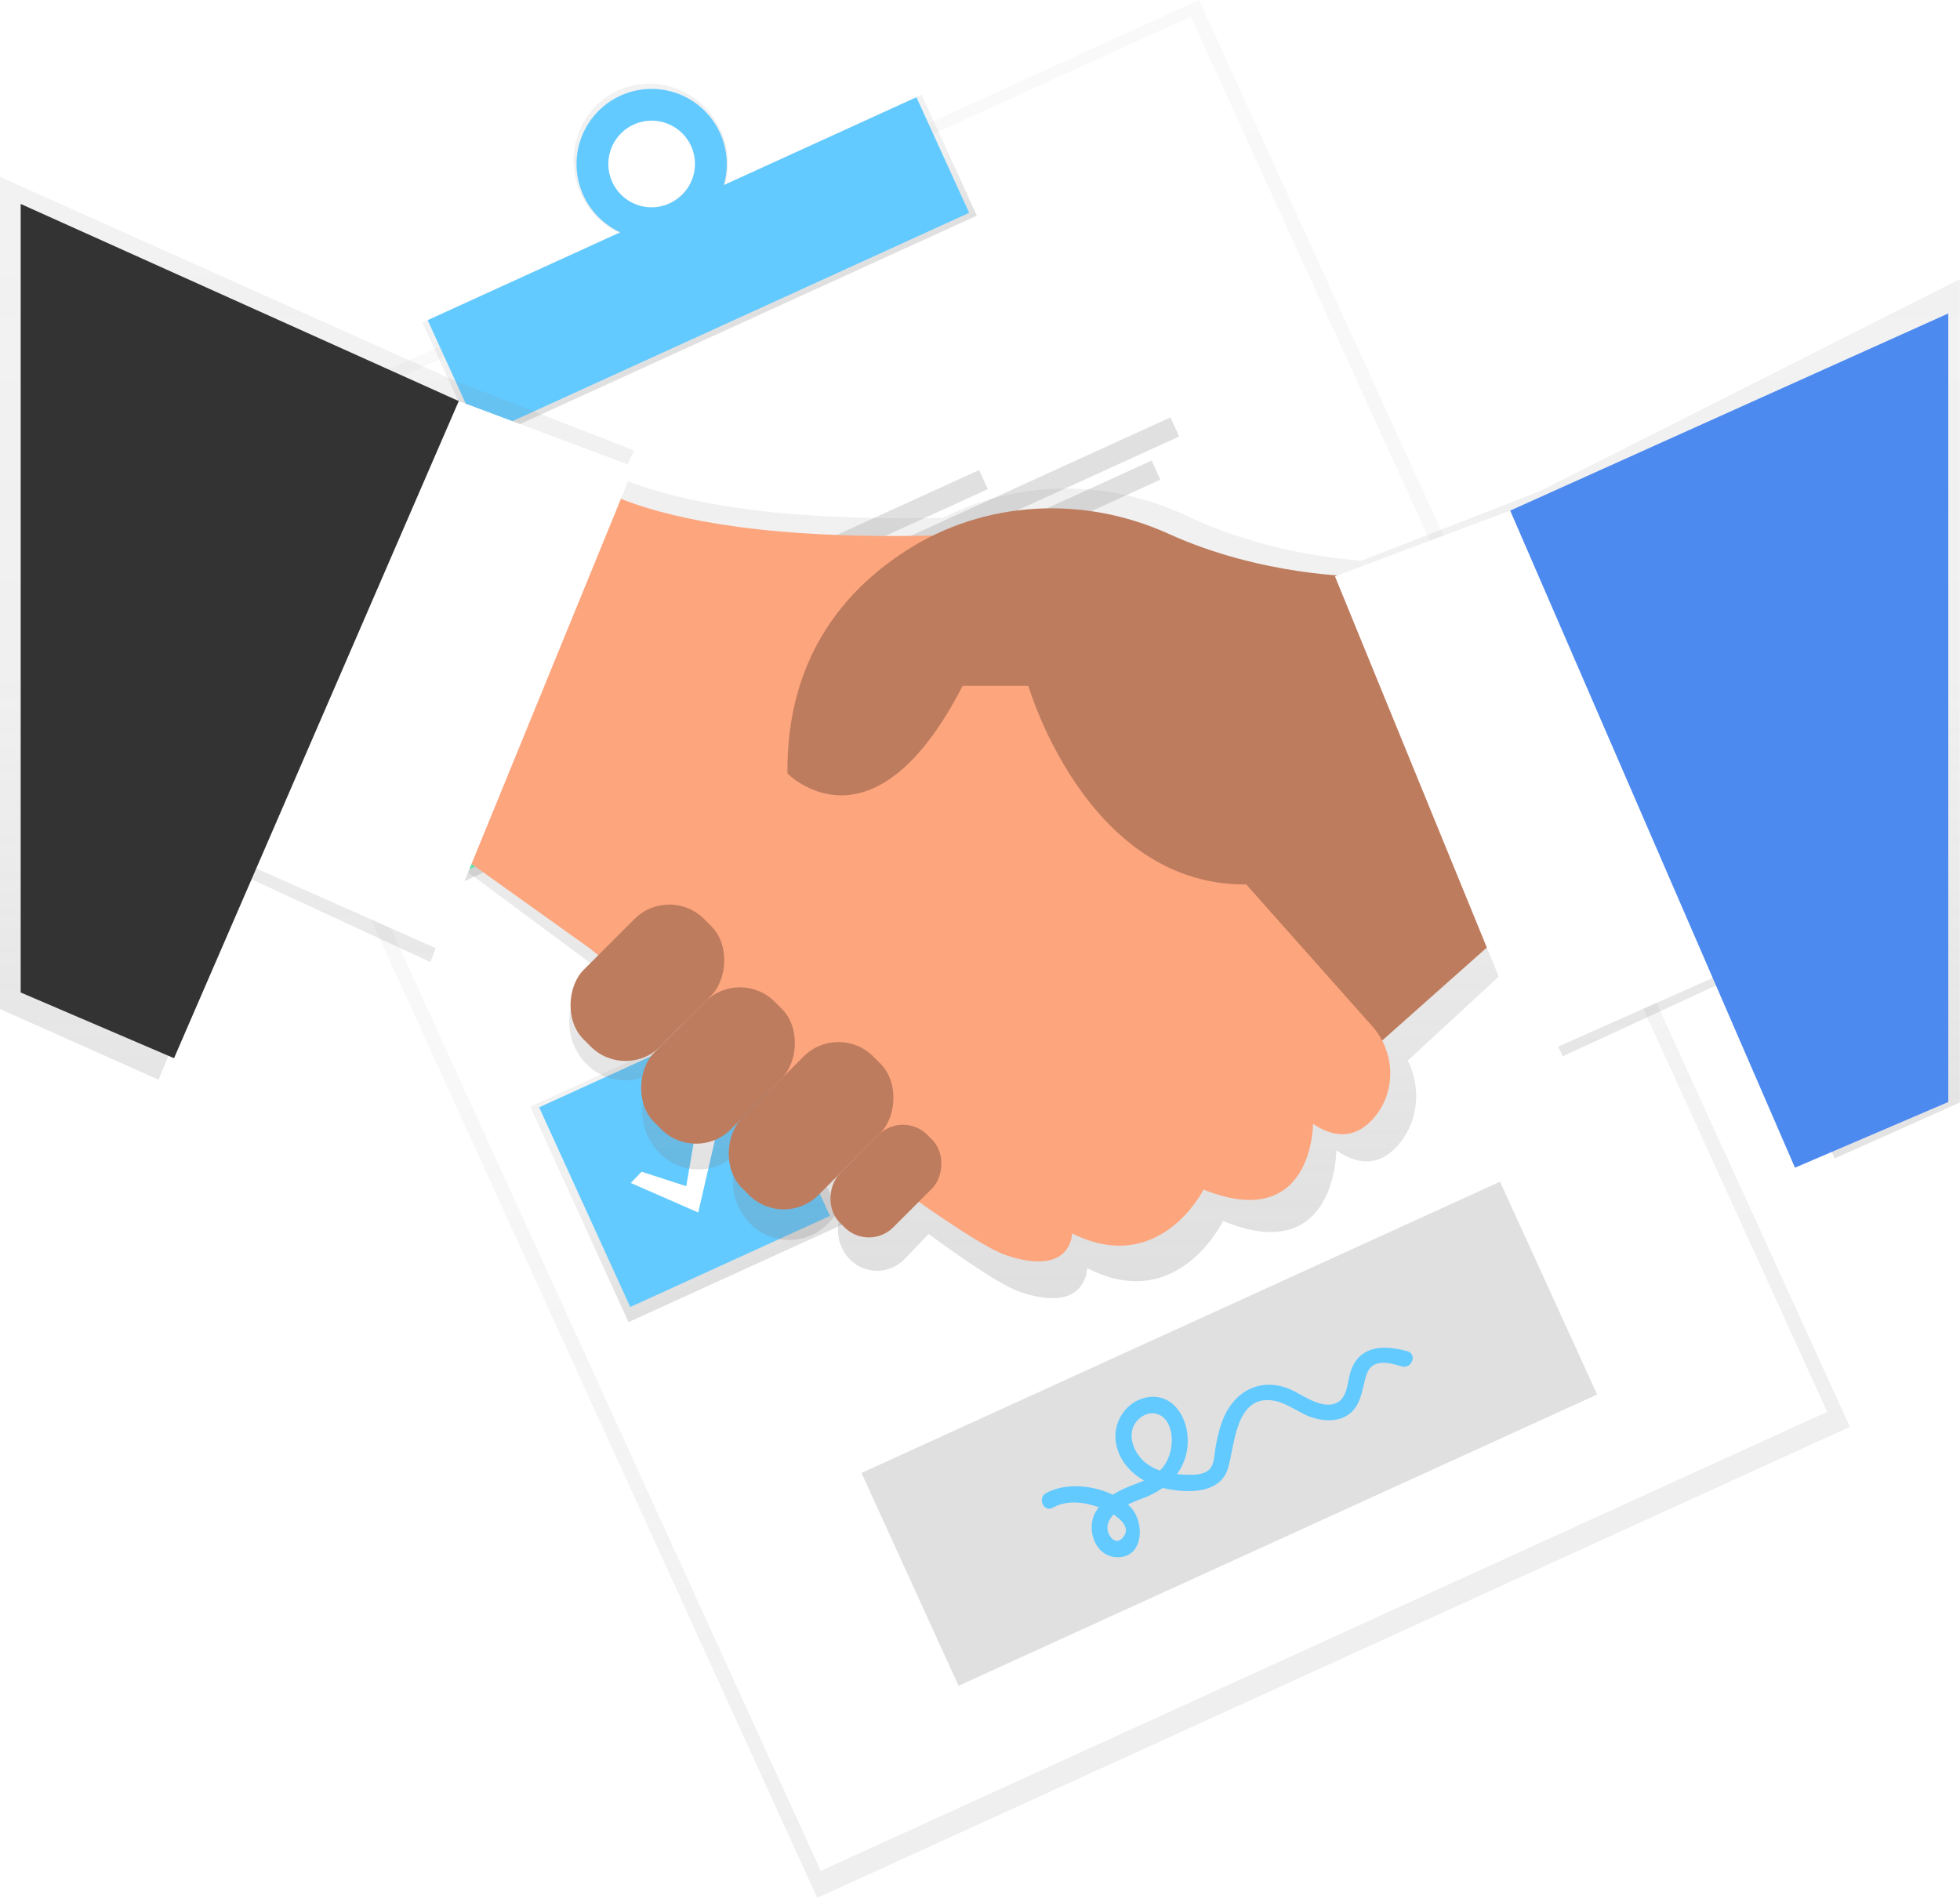 <svg id="196ecc45-c3c6-4b7d-8685-374129418fe3" data-name="Layer 1" xmlns="http://www.w3.org/2000/svg" xmlns:xlink="http://www.w3.org/1999/xlink" width="885" height="856.96" viewBox="0 0 885 856.96"><defs><linearGradient id="431b905b-f630-4d26-9705-072736e3fa0a" x1="613.19" y1="813.7" x2="613.19" y2="105.57" gradientTransform="translate(-0.86 -10.23)" gradientUnits="userSpaceOnUse"><stop offset="0" stop-color="gray" stop-opacity="0.25"/><stop offset="0.54" stop-color="gray" stop-opacity="0.12"/><stop offset="1" stop-color="gray" stop-opacity="0.1"/></linearGradient><linearGradient id="82c9264e-9b45-4df5-9d25-f7dacbcab158" x1="613.84" y1="152.52" x2="613.84" y2="92.5" gradientTransform="translate(-140.84 19.9)" xlink:href="#431b905b-f630-4d26-9705-072736e3fa0a"/><linearGradient id="e7f96ace-9b05-41bf-887d-5e87841d3793" x1="613.84" y1="104.78" x2="613.84" y2="33.84" gradientTransform="translate(-136.32 285.71) rotate(-24.52)" xlink:href="#431b905b-f630-4d26-9705-072736e3fa0a"/><linearGradient id="0e5c1f30-7912-44d8-85da-be3b7e04fbbd" x1="440.4" y1="329.87" x2="440.4" y2="222.94" gradientTransform="translate(-61.32 78.01)" xlink:href="#431b905b-f630-4d26-9705-072736e3fa0a"/><linearGradient id="f5898732-89b1-47b9-bad4-993f506fb52e" x1="440.76" y1="541.79" x2="440.76" y2="434.85" gradientTransform="translate(26.6 58.74)" xlink:href="#431b905b-f630-4d26-9705-072736e3fa0a"/><linearGradient id="f9eac279-a8ac-46d5-97b7-7547b98d8743" x1="440.4" y1="302" x2="440.4" y2="249.51" gradientTransform="translate(-293.43 264.79) rotate(-24.52)" xlink:href="#431b905b-f630-4d26-9705-072736e3fa0a"/><linearGradient id="56bc9504-3ea8-4a78-ad29-d599ef16b1a5" x1="599.62" y1="607.1" x2="599.62" y2="100.78" gradientTransform="matrix(1, 0, 0, 1, 0, 0)" xlink:href="#431b905b-f630-4d26-9705-072736e3fa0a"/></defs><title>agreement</title><g opacity="0.5"><rect x="356.07" y="95.34" width="512.51" height="708.13" transform="translate(-288.4 273.74) rotate(-24.52)" fill="url(#431b905b-f630-4d26-9705-072736e3fa0a)"/></g><rect x="361.51" y="100.79" width="499.47" height="692.48" transform="translate(-287.52 273.08) rotate(-24.52)" fill="#fff"/><rect x="349.12" y="112.4" width="247.78" height="60.02" transform="translate(-173.56 188.23) rotate(-24.52)" fill="url(#82c9264e-9b45-4df5-9d25-f7dacbcab158)"/><path d="M436.21,61.74c-17.4,7.94-24.92,28.82-16.79,46.64s28.83,25.83,46.23,17.89,24.92-28.82,16.79-46.64S453.61,53.8,436.21,61.74Zm23.21,50.88a20.47,20.47,0,1,1,9.69-26.91A20.23,20.23,0,0,1,459.42,112.63Z" transform="translate(-157.12 -20.92)" fill="url(#e7f96ace-9b05-41bf-887d-5e87841d3793)"/><rect x="351.19" y="112.55" width="242.56" height="57.38" transform="translate(-173.12 187.91) rotate(-24.52)" fill="#63caff"/><path d="M437.29,64.12a33.91,33.91,0,1,0,44.92,16.78A33.91,33.91,0,0,0,437.29,64.12Zm22.19,48.65a19.56,19.56,0,1,1,9.68-25.92A19.56,19.56,0,0,1,459.48,112.76Z" transform="translate(-157.12 -20.92)" fill="#63caff"/><rect x="325.61" y="300.95" width="106.94" height="106.94" transform="translate(-270.02 168.37) rotate(-24.52)" fill="url(#0e5c1f30-7912-44d8-85da-be3b7e04fbbd)"/><rect x="413.89" y="493.6" width="106.94" height="106.94" transform="translate(-342.01 222.39) rotate(-24.52)" fill="url(#f5898732-89b1-47b9-bad4-993f506fb52e)"/><rect x="329.52" y="304.86" width="99.11" height="99.11" transform="translate(-270.02 168.37) rotate(-24.52)" fill="#69f0ae"/><rect x="416.66" y="495.88" width="99.11" height="99.11" transform="translate(-341.44 221.76) rotate(-24.52)" fill="#63caff"/><rect x="471.46" y="260.92" width="135.85" height="9.48" transform="translate(-218.73 226.9) rotate(-24.52)" fill="#e0e0e0"/><rect x="473.37" y="255.5" width="224.31" height="9.48" transform="translate(-212.31 245.56) rotate(-24.52)" fill="#e0e0e0"/><rect x="479.98" y="271.71" width="208.51" height="9.48" transform="translate(-219.16 246.49) rotate(-24.52)" fill="#e0e0e0"/><rect x="558.6" y="451.95" width="135.85" height="9.48" transform="translate(-290.15 280.29) rotate(-24.52)" fill="#e0e0e0"/><rect x="560.51" y="446.52" width="224.31" height="9.48" transform="translate(-283.73 298.95) rotate(-24.52)" fill="#e0e0e0"/><rect x="567.12" y="462.74" width="208.51" height="9.48" transform="translate(-290.58 299.88) rotate(-24.52)" fill="#e0e0e0"/><polygon points="199.04 337.46 222.26 345 229.9 300.31 241.2 303.4 228.49 358.65 193.47 343.3 199.04 337.46" fill="url(#f9eac279-a8ac-46d5-97b7-7547b98d8743)"/><polygon points="202 336.87 222.19 343.42 228.83 304.56 238.65 307.25 227.6 355.29 197.15 341.95 202 336.87" fill="#fff"/><polygon points="289.68 529.08 309.87 535.63 316.51 496.77 326.33 499.46 315.28 547.5 284.83 534.16 289.68 529.08" fill="#fff"/><rect x="553.74" y="615.49" width="316.9" height="105.63" transform="translate(-370.25 334.93) rotate(-24.52)" fill="#e0e0e0"/><path d="M792.63,631.1c-11.08-3.16-22.42-2.56-25.95,10.11-1.19,4.27-1.33,10.9-5.91,13.1-6.74,3.24-14.87-3.24-20.72-5.88-10.9-4.92-22.09-1.57-28.4,8.77-3.2,5.24-4.57,11.27-5.66,17.24-.47,2.59-.53,5.79-1.62,8.23-2.09,4.67-8.63,4.25-12.92,4.07-.94,0-1.9-.11-2.86-.21a25.33,25.33,0,0,0,4.8-16.13c-.28-9.47-6.43-19.83-17.18-18.67-9.63,1-16.41,10.3-15.33,19.71.92,8,6.13,14.2,12.81,18-3.28,1.45-6.78,2.58-9.88,4.08a41.43,41.43,0,0,0-4.21,2.35c-9.37-4.52-21.68-5.37-30.11-.76-4.08,2.23-1.1,8.86,3,6.61,6.42-3.51,13.5-2.63,20.21-.4l.56.2a18.06,18.06,0,0,0-1.75,2.71c-3.79,7.36,0,19,9.22,19.8,13,1.11,13.61-16.07,6.55-22.91-.3-.29-.6-.57-.92-.84,2.92-1.41,6.08-2.47,8.87-3.66a36.89,36.89,0,0,0,6.9-3.84l.5.13c9.93,2.25,25.43,2.95,29-9.08,3.06-10.44,3.35-32.61,19.85-30.56,6.73.83,12.25,6,18.65,7.87,5.73,1.71,12.36,1.78,17.06-2.44,3.88-3.48,4.75-8.62,5.94-13.42.61-2.48,1.21-5.44,3.23-7.21,3.65-3.19,9.68-1.31,13.75-.15C794.56,639.18,797.14,632.38,792.63,631.1Zm-129,84.59c-2.19,2.17-4.51.45-5.68-1.82-1.42-2.76-.81-5.48,1-7.91a13.74,13.74,0,0,1,.95-1.14C664.23,707.62,667.77,711.63,663.67,715.69Zm7.68-54c4.5-4.18,10.77-3.26,13.45,2.48s1.5,13.84-2.26,18.9a15.26,15.26,0,0,1-1.65,1.86,21.07,21.07,0,0,1-7.13-4.07C668.4,676.06,665.39,667.19,671.35,661.66Z" transform="translate(-157.12 -20.92)" fill="#63caff"/><path d="M852.6,242.63l-80.72,31.47c-15.18-1.13-47.12-5.25-78.82-20.2-35.29-16.64-75.72-16.6-110,.83-79,1.89-122.48-8.23-145.68-17.81l6.12-12.56-81.82-31.9L157.12,100.78V476.54l71.59,31.9,38.4-92.12,84.33,39,16.19-41.14L423,455.27l3.77,3.17-5.19,5.39a27.06,27.06,0,0,0,0,37.21h0a24.64,24.64,0,0,0,35.8,0l-2.84,3a27.06,27.06,0,0,0,0,37.21h0a24.64,24.64,0,0,0,35.8,0l16.4-17.05h0L495.48,535.9a27.06,27.06,0,0,0,0,37.21h0a24.64,24.64,0,0,0,35.8,0l16.19-16.83h0l-6.81,7.08a18.9,18.9,0,0,0,0,26,17.21,17.21,0,0,0,25,0l10.8-11.22c18.55,13.55,33.56,23.44,40.91,26C648,614.76,648,593.49,648,593.49c40.91,21.26,61.37-21.26,61.37-21.26,51.14,21.26,51.14-31.9,51.14-31.9,12.78,8.86,22,4.8,28.44-3,8.77-10.58,9.84-25.51,3.82-37.49l48.88-45.17,21.14,43.22,84.33-39,38.4,85.13,56.55-25.25V146.94Z" transform="translate(-157.12 -20.92)" fill="url(#56bc9504-3ea8-4a78-ad29-d599ef16b1a5)"/><polygon points="681.9 418.48 592.88 497.6 523.65 369.02 681.9 329.46 681.9 418.48" fill="#be7c5e"/><path d="M413.72,231.69s28.57,39.56,197.81,29.67l98.91,148.36,66.28,74.57c10.41,11.72,11,29.49.78,41.37-6.21,7.21-15.14,11-27.5,2.75,0,0,0,49.45-49.45,29.67,0,0-19.78,39.56-59.34,19.78,0,0,0,19.78-29.67,9.89S423.61,449.29,423.61,449.29l-69.23-49.45Z" transform="translate(-157.12 -20.92)" fill="#fda57d"/><path d="M769.78,281.15s-42.74,0-85-19.19c-38.43-17.43-83.18-15.21-118.64,7.67-28.9,18.65-53.94,49.53-53.47,100.53,0,0,38.46,39.56,79.12-39.56h29.67s28.57,98.91,108.8,89,98.91-19.78,98.91-19.78Z" transform="translate(-157.12 -20.92)" fill="#be7c5e"/><rect x="456.83" y="463.57" width="48.96" height="76.93" rx="22.21" ry="22.21" transform="translate(338.85 -214.21) rotate(45)" fill="#be7c5e"/><rect x="424.96" y="426.21" width="48.96" height="76.93" rx="22.21" ry="22.21" transform="translate(303.09 -202.62) rotate(45)" fill="#be7c5e"/><rect x="498.86" y="487.27" width="48.96" height="83.92" rx="22.21" ry="22.21" transform="translate(370.39 -235.97) rotate(45)" fill="#be7c5e"/><rect x="540.04" y="526.26" width="34.19" height="55.95" rx="15.51" ry="15.51" transform="translate(397.97 -252.54) rotate(45)" fill="#be7c5e"/><polygon points="780.8 438.26 691.79 477.82 602.77 260.23 681.9 230.56 780.8 438.26" fill="#fff"/><polygon points="108.25 388.81 197.26 428.37 286.28 210.78 207.15 181.1 108.25 388.81" fill="#fff"/><polygon points="9.34 92.09 207.15 181.1 78.58 477.82 9.34 448.15 9.34 92.09" fill="#333"/><polygon points="879.71 141.54 681.9 230.56 810.48 527.27 879.71 497.6 879.71 141.54" fill="#4d8af0"/></svg>
